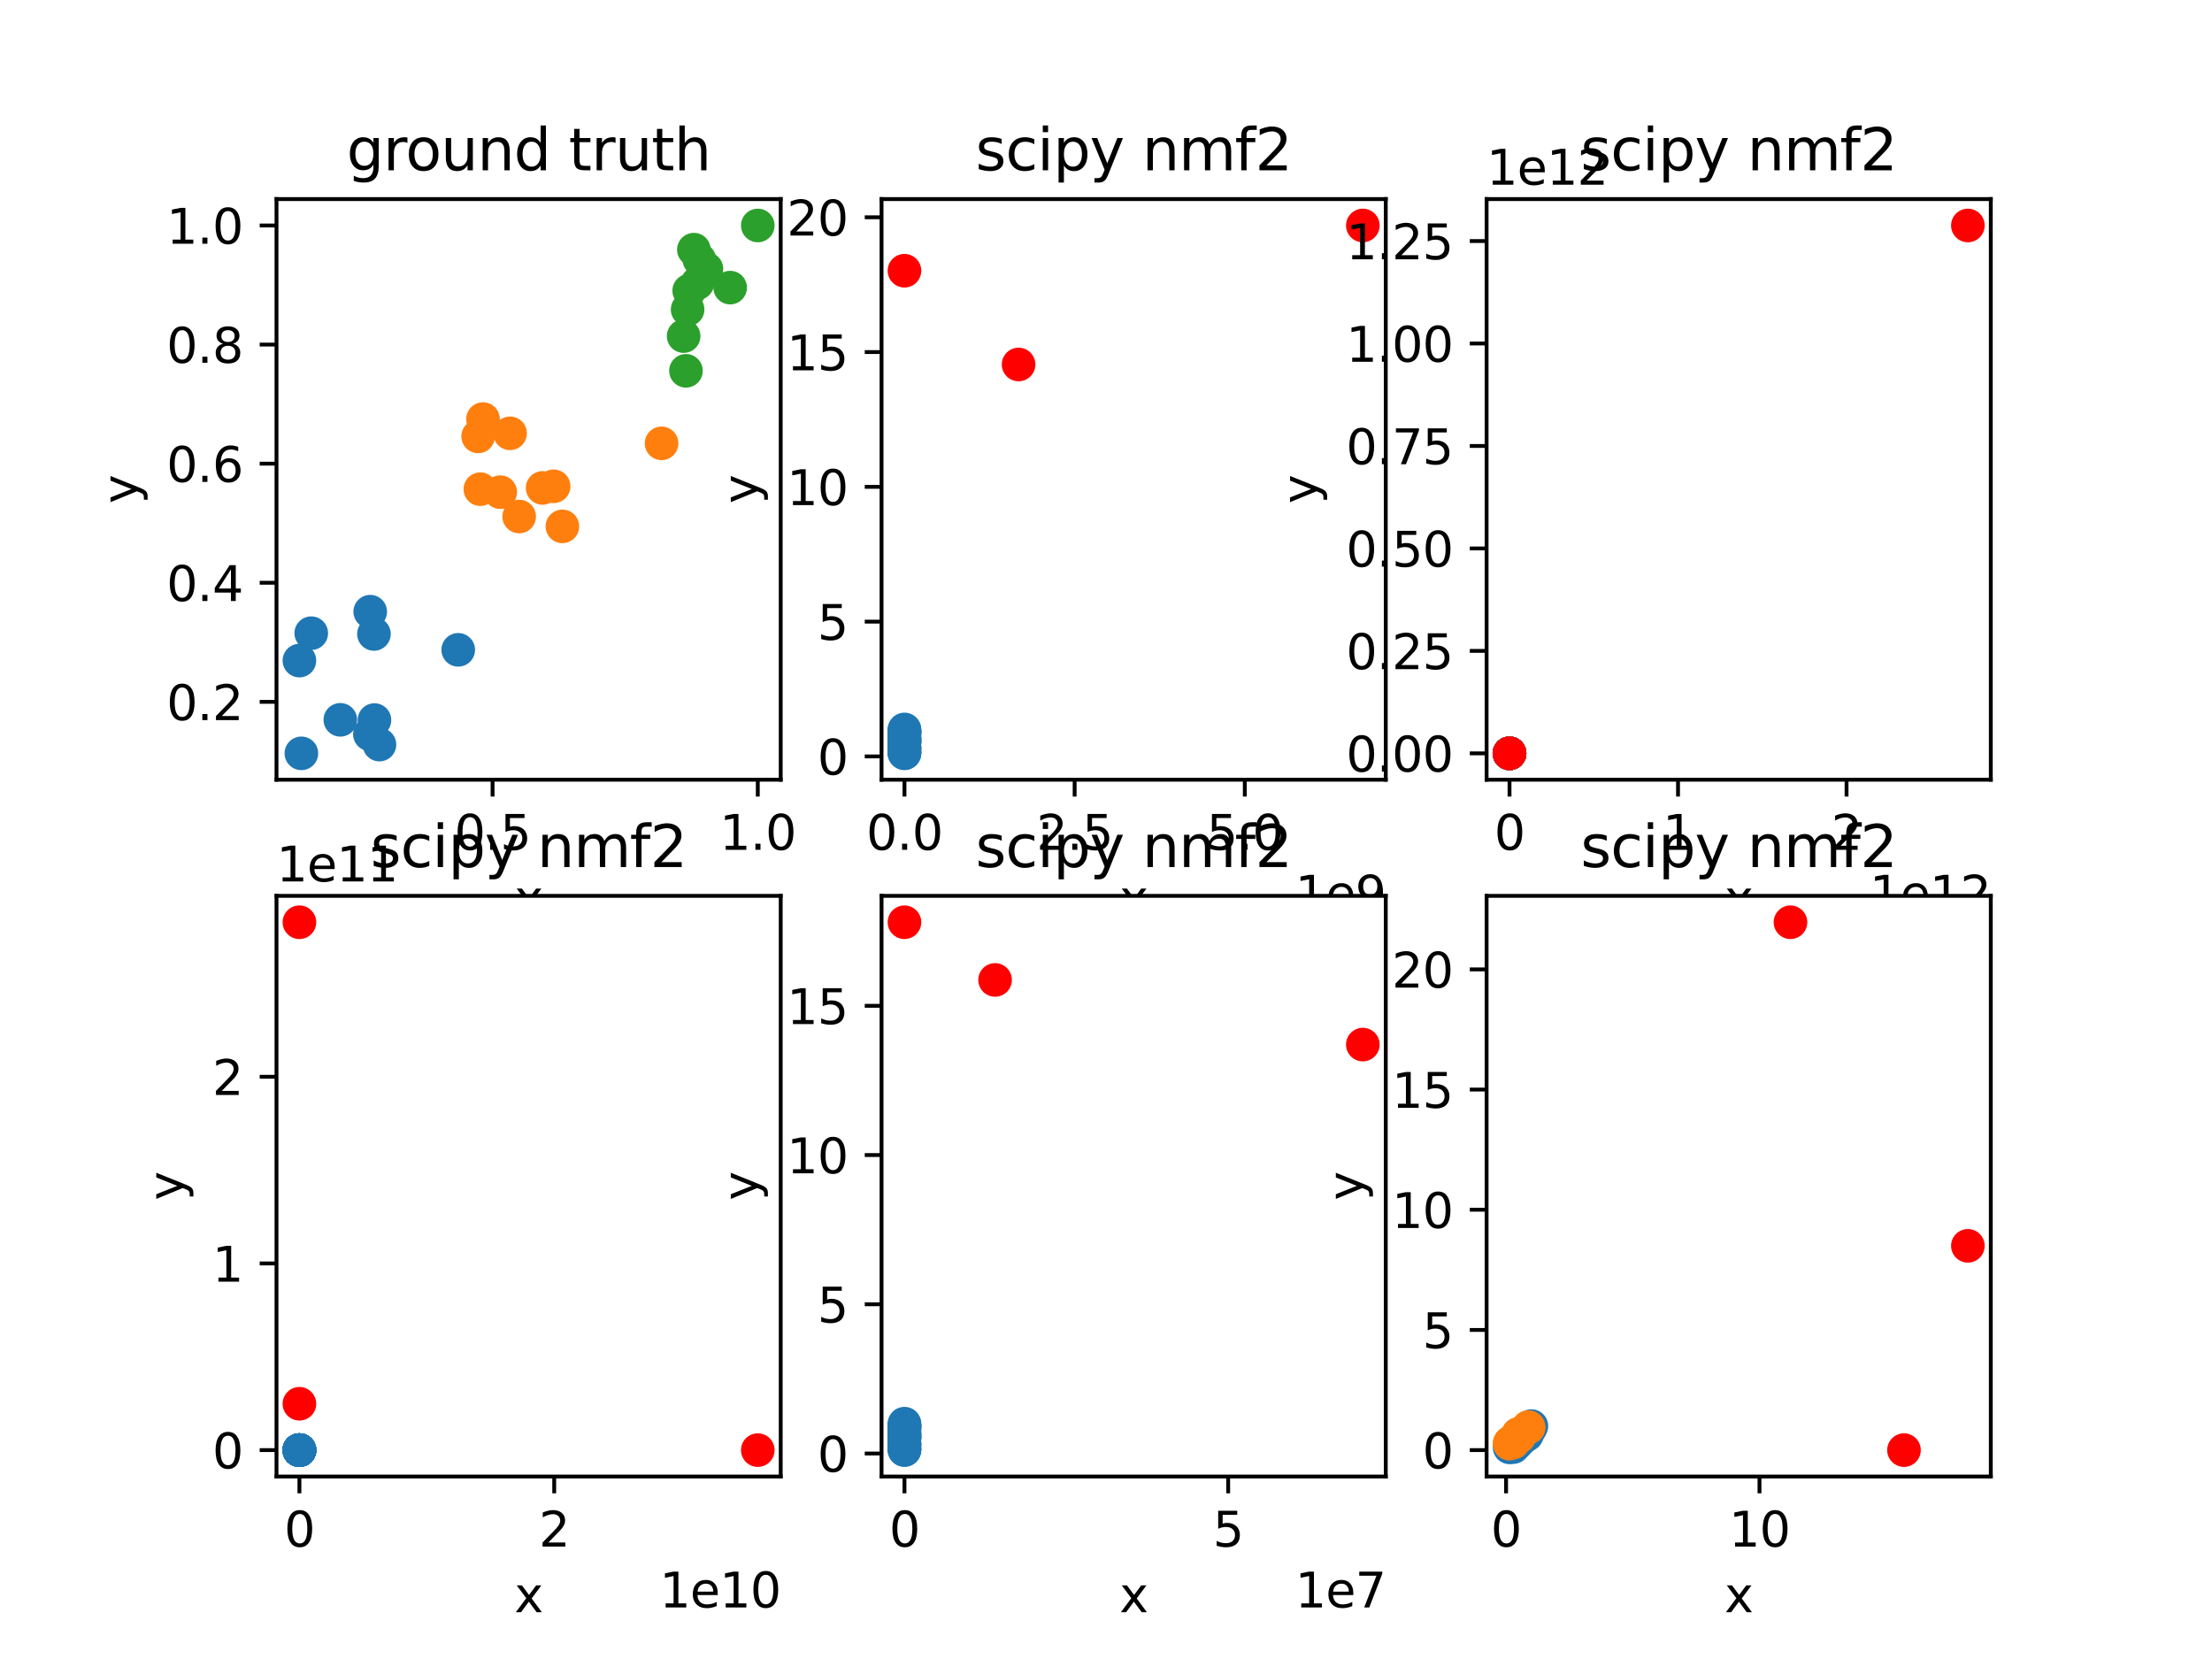 <?xml version="1.0" encoding="utf-8" standalone="no"?>
<!DOCTYPE svg PUBLIC "-//W3C//DTD SVG 1.1//EN"
  "http://www.w3.org/Graphics/SVG/1.1/DTD/svg11.dtd">
<svg xmlns:xlink="http://www.w3.org/1999/xlink" width="460.8pt" height="345.6pt" viewBox="0 0 460.8 345.6" xmlns="http://www.w3.org/2000/svg" version="1.1">
 <defs>
  <style type="text/css">*{stroke-linejoin: round; stroke-linecap: butt}</style>
 </defs>
 <g id="figure_1">
  <g id="patch_1">
   <path d="M 0 345.6 
L 460.8 345.6 
L 460.8 0 
L 0 0 
z
" style="fill: #ffffff"/>
  </g>
  <g id="axes_1">
   <g id="patch_2">
    <path d="M 57.6 162.432 
L 162.635 162.432 
L 162.635 41.472 
L 57.6 41.472 
z
" style="fill: #ffffff"/>
   </g>
   <g id="PathCollection_1">
    <defs>
     <path id="mf28744f615" d="M 0 3 
C 0.796 3 1.559 2.684 2.121 2.121 
C 2.684 1.559 3 0.796 3 0 
C 3 -0.796 2.684 -1.559 2.121 -2.121 
C 1.559 -2.684 0.796 -3 0 -3 
C -0.796 -3 -1.559 -2.684 -2.121 -2.121 
C -2.684 -1.559 -3 -0.796 -3 0 
C -3 0.796 -2.684 1.559 -2.121 2.121 
C -1.559 2.684 -0.796 3 0 3 
z
" style="stroke: #1f77b4"/>
    </defs>
    <g clip-path="url(#p3af2ae5fe9)">
     <use xlink:href="#mf28744f615" x="79.046" y="155.114" style="fill: #1f77b4; stroke: #1f77b4"/>
     <use xlink:href="#mf28744f615" x="64.839" y="131.906" style="fill: #1f77b4; stroke: #1f77b4"/>
     <use xlink:href="#mf28744f615" x="62.374" y="137.612" style="fill: #1f77b4; stroke: #1f77b4"/>
     <use xlink:href="#mf28744f615" x="95.458" y="135.373" style="fill: #1f77b4; stroke: #1f77b4"/>
     <use xlink:href="#mf28744f615" x="70.895" y="149.951" style="fill: #1f77b4; stroke: #1f77b4"/>
     <use xlink:href="#mf28744f615" x="77.898" y="132.065" style="fill: #1f77b4; stroke: #1f77b4"/>
     <use xlink:href="#mf28744f615" x="77.123" y="127.426" style="fill: #1f77b4; stroke: #1f77b4"/>
     <use xlink:href="#mf28744f615" x="77.054" y="152.957" style="fill: #1f77b4; stroke: #1f77b4"/>
     <use xlink:href="#mf28744f615" x="62.783" y="156.934" style="fill: #1f77b4; stroke: #1f77b4"/>
     <use xlink:href="#mf28744f615" x="78.006" y="150.003" style="fill: #1f77b4; stroke: #1f77b4"/>
    </g>
   </g>
   <g id="PathCollection_2">
    <defs>
     <path id="m3acbf754ec" d="M 0 3 
C 0.796 3 1.559 2.684 2.121 2.121 
C 2.684 1.559 3 0.796 3 0 
C 3 -0.796 2.684 -1.559 2.121 -2.121 
C 1.559 -2.684 0.796 -3 0 -3 
C -0.796 -3 -1.559 -2.684 -2.121 -2.121 
C -2.684 -1.559 -3 -0.796 -3 0 
C -3 0.796 -2.684 1.559 -2.121 2.121 
C -1.559 2.684 -0.796 3 0 3 
z
" style="stroke: #ff7f0e"/>
    </defs>
    <g clip-path="url(#p3af2ae5fe9)">
     <use xlink:href="#m3acbf754ec" x="104.208" y="102.527" style="fill: #ff7f0e; stroke: #ff7f0e"/>
     <use xlink:href="#m3acbf754ec" x="108.153" y="107.6" style="fill: #ff7f0e; stroke: #ff7f0e"/>
     <use xlink:href="#m3acbf754ec" x="99.605" y="90.908" style="fill: #ff7f0e; stroke: #ff7f0e"/>
     <use xlink:href="#m3acbf754ec" x="113.034" y="101.643" style="fill: #ff7f0e; stroke: #ff7f0e"/>
     <use xlink:href="#m3acbf754ec" x="106.256" y="90.268" style="fill: #ff7f0e; stroke: #ff7f0e"/>
     <use xlink:href="#m3acbf754ec" x="100.617" y="87.301" style="fill: #ff7f0e; stroke: #ff7f0e"/>
     <use xlink:href="#m3acbf754ec" x="100.066" y="101.905" style="fill: #ff7f0e; stroke: #ff7f0e"/>
     <use xlink:href="#m3acbf754ec" x="115.336" y="101.303" style="fill: #ff7f0e; stroke: #ff7f0e"/>
     <use xlink:href="#m3acbf754ec" x="117.157" y="109.653" style="fill: #ff7f0e; stroke: #ff7f0e"/>
     <use xlink:href="#m3acbf754ec" x="137.815" y="92.356" style="fill: #ff7f0e; stroke: #ff7f0e"/>
    </g>
   </g>
   <g id="PathCollection_3">
    <defs>
     <path id="m6aac281462" d="M 0 3 
C 0.796 3 1.559 2.684 2.121 2.121 
C 2.684 1.559 3 0.796 3 0 
C 3 -0.796 2.684 -1.559 2.121 -2.121 
C 1.559 -2.684 0.796 -3 0 -3 
C -0.796 -3 -1.559 -2.684 -2.121 -2.121 
C -2.684 -1.559 -3 -0.796 -3 0 
C -3 0.796 -2.684 1.559 -2.121 2.121 
C -1.559 2.684 -0.796 3 0 3 
z
" style="stroke: #2ca02c"/>
    </defs>
    <g clip-path="url(#p3af2ae5fe9)">
     <use xlink:href="#m6aac281462" x="147.163" y="56.007" style="fill: #2ca02c; stroke: #2ca02c"/>
     <use xlink:href="#m6aac281462" x="142.414" y="70.017" style="fill: #2ca02c; stroke: #2ca02c"/>
     <use xlink:href="#m6aac281462" x="143.241" y="64.473" style="fill: #2ca02c; stroke: #2ca02c"/>
     <use xlink:href="#m6aac281462" x="143.576" y="60.549" style="fill: #2ca02c; stroke: #2ca02c"/>
     <use xlink:href="#m6aac281462" x="144.548" y="52.007" style="fill: #2ca02c; stroke: #2ca02c"/>
     <use xlink:href="#m6aac281462" x="142.899" y="77.248" style="fill: #2ca02c; stroke: #2ca02c"/>
     <use xlink:href="#m6aac281462" x="145.273" y="58.997" style="fill: #2ca02c; stroke: #2ca02c"/>
     <use xlink:href="#m6aac281462" x="145.689" y="54.073" style="fill: #2ca02c; stroke: #2ca02c"/>
     <use xlink:href="#m6aac281462" x="157.861" y="46.97" style="fill: #2ca02c; stroke: #2ca02c"/>
     <use xlink:href="#m6aac281462" x="152.104" y="59.915" style="fill: #2ca02c; stroke: #2ca02c"/>
    </g>
   </g>
   <g id="matplotlib.axis_1">
    <g id="xtick_1">
     <g id="line2d_1">
      <defs>
       <path id="m62c9179f50" d="M 0 0 
L 0 3.5 
" style="stroke: #000000; stroke-width: 0.8"/>
      </defs>
      <g>
       <use xlink:href="#m62c9179f50" x="102.61" y="162.432" style="stroke: #000000; stroke-width: 0.8"/>
      </g>
     </g>
     <g id="text_1">
      <!-- 0.5 -->
      <g transform="translate(94.658 177.03)scale(0.1 -0.1)">
       <defs>
        <path id="DejaVuSans-30" d="M 2034 4250 
Q 1547 4250 1301 3770 
Q 1056 3291 1056 2328 
Q 1056 1369 1301 889 
Q 1547 409 2034 409 
Q 2525 409 2770 889 
Q 3016 1369 3016 2328 
Q 3016 3291 2770 3770 
Q 2525 4250 2034 4250 
z
M 2034 4750 
Q 2819 4750 3233 4129 
Q 3647 3509 3647 2328 
Q 3647 1150 3233 529 
Q 2819 -91 2034 -91 
Q 1250 -91 836 529 
Q 422 1150 422 2328 
Q 422 3509 836 4129 
Q 1250 4750 2034 4750 
z
" transform="scale(0.016)"/>
        <path id="DejaVuSans-2e" d="M 684 794 
L 1344 794 
L 1344 0 
L 684 0 
L 684 794 
z
" transform="scale(0.016)"/>
        <path id="DejaVuSans-35" d="M 691 4666 
L 3169 4666 
L 3169 4134 
L 1269 4134 
L 1269 2991 
Q 1406 3038 1543 3061 
Q 1681 3084 1819 3084 
Q 2600 3084 3056 2656 
Q 3513 2228 3513 1497 
Q 3513 744 3044 326 
Q 2575 -91 1722 -91 
Q 1428 -91 1123 -41 
Q 819 9 494 109 
L 494 744 
Q 775 591 1075 516 
Q 1375 441 1709 441 
Q 2250 441 2565 725 
Q 2881 1009 2881 1497 
Q 2881 1984 2565 2268 
Q 2250 2553 1709 2553 
Q 1456 2553 1204 2497 
Q 953 2441 691 2322 
L 691 4666 
z
" transform="scale(0.016)"/>
       </defs>
       <use xlink:href="#DejaVuSans-30"/>
       <use xlink:href="#DejaVuSans-2e" x="63.623"/>
       <use xlink:href="#DejaVuSans-35" x="95.41"/>
      </g>
     </g>
    </g>
    <g id="xtick_2">
     <g id="line2d_2">
      <g>
       <use xlink:href="#m62c9179f50" x="157.861" y="162.432" style="stroke: #000000; stroke-width: 0.8"/>
      </g>
     </g>
     <g id="text_2">
      <!-- 1.0 -->
      <g transform="translate(149.909 177.03)scale(0.1 -0.1)">
       <defs>
        <path id="DejaVuSans-31" d="M 794 531 
L 1825 531 
L 1825 4091 
L 703 3866 
L 703 4441 
L 1819 4666 
L 2450 4666 
L 2450 531 
L 3481 531 
L 3481 0 
L 794 0 
L 794 531 
z
" transform="scale(0.016)"/>
       </defs>
       <use xlink:href="#DejaVuSans-31"/>
       <use xlink:href="#DejaVuSans-2e" x="63.623"/>
       <use xlink:href="#DejaVuSans-30" x="95.41"/>
      </g>
     </g>
    </g>
    <g id="text_3">
     <!-- x -->
     <g transform="translate(107.158 190.709)scale(0.1 -0.1)">
      <defs>
       <path id="DejaVuSans-78" d="M 3513 3500 
L 2247 1797 
L 3578 0 
L 2900 0 
L 1881 1375 
L 863 0 
L 184 0 
L 1544 1831 
L 300 3500 
L 978 3500 
L 1906 2253 
L 2834 3500 
L 3513 3500 
z
" transform="scale(0.016)"/>
      </defs>
      <use xlink:href="#DejaVuSans-78"/>
     </g>
    </g>
   </g>
   <g id="matplotlib.axis_2">
    <g id="ytick_1">
     <g id="line2d_3">
      <defs>
       <path id="m643095a23a" d="M 0 0 
L -3.5 0 
" style="stroke: #000000; stroke-width: 0.8"/>
      </defs>
      <g>
       <use xlink:href="#m643095a23a" x="57.6" y="146.213" style="stroke: #000000; stroke-width: 0.8"/>
      </g>
     </g>
     <g id="text_4">
      <!-- 0.2 -->
      <g transform="translate(34.697 150.012)scale(0.1 -0.1)">
       <defs>
        <path id="DejaVuSans-32" d="M 1228 531 
L 3431 531 
L 3431 0 
L 469 0 
L 469 531 
Q 828 903 1448 1529 
Q 2069 2156 2228 2338 
Q 2531 2678 2651 2914 
Q 2772 3150 2772 3378 
Q 2772 3750 2511 3984 
Q 2250 4219 1831 4219 
Q 1534 4219 1204 4116 
Q 875 4013 500 3803 
L 500 4441 
Q 881 4594 1212 4672 
Q 1544 4750 1819 4750 
Q 2544 4750 2975 4387 
Q 3406 4025 3406 3419 
Q 3406 3131 3298 2873 
Q 3191 2616 2906 2266 
Q 2828 2175 2409 1742 
Q 1991 1309 1228 531 
z
" transform="scale(0.016)"/>
       </defs>
       <use xlink:href="#DejaVuSans-30"/>
       <use xlink:href="#DejaVuSans-2e" x="63.623"/>
       <use xlink:href="#DejaVuSans-32" x="95.41"/>
      </g>
     </g>
    </g>
    <g id="ytick_2">
     <g id="line2d_4">
      <g>
       <use xlink:href="#m643095a23a" x="57.6" y="121.402" style="stroke: #000000; stroke-width: 0.8"/>
      </g>
     </g>
     <g id="text_5">
      <!-- 0.4 -->
      <g transform="translate(34.697 125.202)scale(0.1 -0.1)">
       <defs>
        <path id="DejaVuSans-34" d="M 2419 4116 
L 825 1625 
L 2419 1625 
L 2419 4116 
z
M 2253 4666 
L 3047 4666 
L 3047 1625 
L 3713 1625 
L 3713 1100 
L 3047 1100 
L 3047 0 
L 2419 0 
L 2419 1100 
L 313 1100 
L 313 1709 
L 2253 4666 
z
" transform="scale(0.016)"/>
       </defs>
       <use xlink:href="#DejaVuSans-30"/>
       <use xlink:href="#DejaVuSans-2e" x="63.623"/>
       <use xlink:href="#DejaVuSans-34" x="95.41"/>
      </g>
     </g>
    </g>
    <g id="ytick_3">
     <g id="line2d_5">
      <g>
       <use xlink:href="#m643095a23a" x="57.6" y="96.592" style="stroke: #000000; stroke-width: 0.8"/>
      </g>
     </g>
     <g id="text_6">
      <!-- 0.6 -->
      <g transform="translate(34.697 100.391)scale(0.1 -0.1)">
       <defs>
        <path id="DejaVuSans-36" d="M 2113 2584 
Q 1688 2584 1439 2293 
Q 1191 2003 1191 1497 
Q 1191 994 1439 701 
Q 1688 409 2113 409 
Q 2538 409 2786 701 
Q 3034 994 3034 1497 
Q 3034 2003 2786 2293 
Q 2538 2584 2113 2584 
z
M 3366 4563 
L 3366 3988 
Q 3128 4100 2886 4159 
Q 2644 4219 2406 4219 
Q 1781 4219 1451 3797 
Q 1122 3375 1075 2522 
Q 1259 2794 1537 2939 
Q 1816 3084 2150 3084 
Q 2853 3084 3261 2657 
Q 3669 2231 3669 1497 
Q 3669 778 3244 343 
Q 2819 -91 2113 -91 
Q 1303 -91 875 529 
Q 447 1150 447 2328 
Q 447 3434 972 4092 
Q 1497 4750 2381 4750 
Q 2619 4750 2861 4703 
Q 3103 4656 3366 4563 
z
" transform="scale(0.016)"/>
       </defs>
       <use xlink:href="#DejaVuSans-30"/>
       <use xlink:href="#DejaVuSans-2e" x="63.623"/>
       <use xlink:href="#DejaVuSans-36" x="95.41"/>
      </g>
     </g>
    </g>
    <g id="ytick_4">
     <g id="line2d_6">
      <g>
       <use xlink:href="#m643095a23a" x="57.6" y="71.781" style="stroke: #000000; stroke-width: 0.8"/>
      </g>
     </g>
     <g id="text_7">
      <!-- 0.8 -->
      <g transform="translate(34.697 75.58)scale(0.1 -0.1)">
       <defs>
        <path id="DejaVuSans-38" d="M 2034 2216 
Q 1584 2216 1326 1975 
Q 1069 1734 1069 1313 
Q 1069 891 1326 650 
Q 1584 409 2034 409 
Q 2484 409 2743 651 
Q 3003 894 3003 1313 
Q 3003 1734 2745 1975 
Q 2488 2216 2034 2216 
z
M 1403 2484 
Q 997 2584 770 2862 
Q 544 3141 544 3541 
Q 544 4100 942 4425 
Q 1341 4750 2034 4750 
Q 2731 4750 3128 4425 
Q 3525 4100 3525 3541 
Q 3525 3141 3298 2862 
Q 3072 2584 2669 2484 
Q 3125 2378 3379 2068 
Q 3634 1759 3634 1313 
Q 3634 634 3220 271 
Q 2806 -91 2034 -91 
Q 1263 -91 848 271 
Q 434 634 434 1313 
Q 434 1759 690 2068 
Q 947 2378 1403 2484 
z
M 1172 3481 
Q 1172 3119 1398 2916 
Q 1625 2713 2034 2713 
Q 2441 2713 2670 2916 
Q 2900 3119 2900 3481 
Q 2900 3844 2670 4047 
Q 2441 4250 2034 4250 
Q 1625 4250 1398 4047 
Q 1172 3844 1172 3481 
z
" transform="scale(0.016)"/>
       </defs>
       <use xlink:href="#DejaVuSans-30"/>
       <use xlink:href="#DejaVuSans-2e" x="63.623"/>
       <use xlink:href="#DejaVuSans-38" x="95.41"/>
      </g>
     </g>
    </g>
    <g id="ytick_5">
     <g id="line2d_7">
      <g>
       <use xlink:href="#m643095a23a" x="57.6" y="46.97" style="stroke: #000000; stroke-width: 0.8"/>
      </g>
     </g>
     <g id="text_8">
      <!-- 1.0 -->
      <g transform="translate(34.697 50.769)scale(0.1 -0.1)">
       <use xlink:href="#DejaVuSans-31"/>
       <use xlink:href="#DejaVuSans-2e" x="63.623"/>
       <use xlink:href="#DejaVuSans-30" x="95.41"/>
      </g>
     </g>
    </g>
    <g id="text_9">
     <!-- y -->
     <g transform="translate(28.617 104.911)rotate(-90)scale(0.1 -0.1)">
      <defs>
       <path id="DejaVuSans-79" d="M 2059 -325 
Q 1816 -950 1584 -1140 
Q 1353 -1331 966 -1331 
L 506 -1331 
L 506 -850 
L 844 -850 
Q 1081 -850 1212 -737 
Q 1344 -625 1503 -206 
L 1606 56 
L 191 3500 
L 800 3500 
L 1894 763 
L 2988 3500 
L 3597 3500 
L 2059 -325 
z
" transform="scale(0.016)"/>
      </defs>
      <use xlink:href="#DejaVuSans-79"/>
     </g>
    </g>
   </g>
   <g id="patch_3">
    <path d="M 57.6 162.432 
L 57.6 41.472 
" style="fill: none; stroke: #000000; stroke-width: 0.8; stroke-linejoin: miter; stroke-linecap: square"/>
   </g>
   <g id="patch_4">
    <path d="M 162.635 162.432 
L 162.635 41.472 
" style="fill: none; stroke: #000000; stroke-width: 0.8; stroke-linejoin: miter; stroke-linecap: square"/>
   </g>
   <g id="patch_5">
    <path d="M 57.6 162.432 
L 162.635 162.432 
" style="fill: none; stroke: #000000; stroke-width: 0.8; stroke-linejoin: miter; stroke-linecap: square"/>
   </g>
   <g id="patch_6">
    <path d="M 57.6 41.472 
L 162.635 41.472 
" style="fill: none; stroke: #000000; stroke-width: 0.8; stroke-linejoin: miter; stroke-linecap: square"/>
   </g>
   <g id="text_10">
    <!-- ground truth -->
    <g transform="translate(72.209 35.472)scale(0.12 -0.12)">
     <defs>
      <path id="DejaVuSans-67" d="M 2906 1791 
Q 2906 2416 2648 2759 
Q 2391 3103 1925 3103 
Q 1463 3103 1205 2759 
Q 947 2416 947 1791 
Q 947 1169 1205 825 
Q 1463 481 1925 481 
Q 2391 481 2648 825 
Q 2906 1169 2906 1791 
z
M 3481 434 
Q 3481 -459 3084 -895 
Q 2688 -1331 1869 -1331 
Q 1566 -1331 1297 -1286 
Q 1028 -1241 775 -1147 
L 775 -588 
Q 1028 -725 1275 -790 
Q 1522 -856 1778 -856 
Q 2344 -856 2625 -561 
Q 2906 -266 2906 331 
L 2906 616 
Q 2728 306 2450 153 
Q 2172 0 1784 0 
Q 1141 0 747 490 
Q 353 981 353 1791 
Q 353 2603 747 3093 
Q 1141 3584 1784 3584 
Q 2172 3584 2450 3431 
Q 2728 3278 2906 2969 
L 2906 3500 
L 3481 3500 
L 3481 434 
z
" transform="scale(0.016)"/>
      <path id="DejaVuSans-72" d="M 2631 2963 
Q 2534 3019 2420 3045 
Q 2306 3072 2169 3072 
Q 1681 3072 1420 2755 
Q 1159 2438 1159 1844 
L 1159 0 
L 581 0 
L 581 3500 
L 1159 3500 
L 1159 2956 
Q 1341 3275 1631 3429 
Q 1922 3584 2338 3584 
Q 2397 3584 2469 3576 
Q 2541 3569 2628 3553 
L 2631 2963 
z
" transform="scale(0.016)"/>
      <path id="DejaVuSans-6f" d="M 1959 3097 
Q 1497 3097 1228 2736 
Q 959 2375 959 1747 
Q 959 1119 1226 758 
Q 1494 397 1959 397 
Q 2419 397 2687 759 
Q 2956 1122 2956 1747 
Q 2956 2369 2687 2733 
Q 2419 3097 1959 3097 
z
M 1959 3584 
Q 2709 3584 3137 3096 
Q 3566 2609 3566 1747 
Q 3566 888 3137 398 
Q 2709 -91 1959 -91 
Q 1206 -91 779 398 
Q 353 888 353 1747 
Q 353 2609 779 3096 
Q 1206 3584 1959 3584 
z
" transform="scale(0.016)"/>
      <path id="DejaVuSans-75" d="M 544 1381 
L 544 3500 
L 1119 3500 
L 1119 1403 
Q 1119 906 1312 657 
Q 1506 409 1894 409 
Q 2359 409 2629 706 
Q 2900 1003 2900 1516 
L 2900 3500 
L 3475 3500 
L 3475 0 
L 2900 0 
L 2900 538 
Q 2691 219 2414 64 
Q 2138 -91 1772 -91 
Q 1169 -91 856 284 
Q 544 659 544 1381 
z
M 1991 3584 
L 1991 3584 
z
" transform="scale(0.016)"/>
      <path id="DejaVuSans-6e" d="M 3513 2113 
L 3513 0 
L 2938 0 
L 2938 2094 
Q 2938 2591 2744 2837 
Q 2550 3084 2163 3084 
Q 1697 3084 1428 2787 
Q 1159 2491 1159 1978 
L 1159 0 
L 581 0 
L 581 3500 
L 1159 3500 
L 1159 2956 
Q 1366 3272 1645 3428 
Q 1925 3584 2291 3584 
Q 2894 3584 3203 3211 
Q 3513 2838 3513 2113 
z
" transform="scale(0.016)"/>
      <path id="DejaVuSans-64" d="M 2906 2969 
L 2906 4863 
L 3481 4863 
L 3481 0 
L 2906 0 
L 2906 525 
Q 2725 213 2448 61 
Q 2172 -91 1784 -91 
Q 1150 -91 751 415 
Q 353 922 353 1747 
Q 353 2572 751 3078 
Q 1150 3584 1784 3584 
Q 2172 3584 2448 3432 
Q 2725 3281 2906 2969 
z
M 947 1747 
Q 947 1113 1208 752 
Q 1469 391 1925 391 
Q 2381 391 2643 752 
Q 2906 1113 2906 1747 
Q 2906 2381 2643 2742 
Q 2381 3103 1925 3103 
Q 1469 3103 1208 2742 
Q 947 2381 947 1747 
z
" transform="scale(0.016)"/>
      <path id="DejaVuSans-20" transform="scale(0.016)"/>
      <path id="DejaVuSans-74" d="M 1172 4494 
L 1172 3500 
L 2356 3500 
L 2356 3053 
L 1172 3053 
L 1172 1153 
Q 1172 725 1289 603 
Q 1406 481 1766 481 
L 2356 481 
L 2356 0 
L 1766 0 
Q 1100 0 847 248 
Q 594 497 594 1153 
L 594 3053 
L 172 3053 
L 172 3500 
L 594 3500 
L 594 4494 
L 1172 4494 
z
" transform="scale(0.016)"/>
      <path id="DejaVuSans-68" d="M 3513 2113 
L 3513 0 
L 2938 0 
L 2938 2094 
Q 2938 2591 2744 2837 
Q 2550 3084 2163 3084 
Q 1697 3084 1428 2787 
Q 1159 2491 1159 1978 
L 1159 0 
L 581 0 
L 581 4863 
L 1159 4863 
L 1159 2956 
Q 1366 3272 1645 3428 
Q 1925 3584 2291 3584 
Q 2894 3584 3203 3211 
Q 3513 2838 3513 2113 
z
" transform="scale(0.016)"/>
     </defs>
     <use xlink:href="#DejaVuSans-67"/>
     <use xlink:href="#DejaVuSans-72" x="63.477"/>
     <use xlink:href="#DejaVuSans-6f" x="102.34"/>
     <use xlink:href="#DejaVuSans-75" x="163.521"/>
     <use xlink:href="#DejaVuSans-6e" x="226.9"/>
     <use xlink:href="#DejaVuSans-64" x="290.279"/>
     <use xlink:href="#DejaVuSans-20" x="353.756"/>
     <use xlink:href="#DejaVuSans-74" x="385.543"/>
     <use xlink:href="#DejaVuSans-72" x="424.752"/>
     <use xlink:href="#DejaVuSans-75" x="465.865"/>
     <use xlink:href="#DejaVuSans-74" x="529.244"/>
     <use xlink:href="#DejaVuSans-68" x="568.453"/>
    </g>
   </g>
  </g>
  <g id="axes_2">
   <g id="patch_7">
    <path d="M 183.642 162.432 
L 288.678 162.432 
L 288.678 41.472 
L 183.642 41.472 
z
" style="fill: #ffffff"/>
   </g>
   <g id="PathCollection_4">
    <g clip-path="url(#pbc1b2df655)">
     <use xlink:href="#mf28744f615" x="188.417" y="156.851" style="fill: #1f77b4; stroke: #1f77b4"/>
     <use xlink:href="#mf28744f615" x="188.417" y="155.801" style="fill: #1f77b4; stroke: #1f77b4"/>
     <use xlink:href="#mf28744f615" x="188.417" y="156.059" style="fill: #1f77b4; stroke: #1f77b4"/>
     <use xlink:href="#mf28744f615" x="188.417" y="155.958" style="fill: #1f77b4; stroke: #1f77b4"/>
     <use xlink:href="#mf28744f615" x="188.417" y="156.618" style="fill: #1f77b4; stroke: #1f77b4"/>
     <use xlink:href="#mf28744f615" x="188.417" y="155.808" style="fill: #1f77b4; stroke: #1f77b4"/>
     <use xlink:href="#mf28744f615" x="188.417" y="155.598" style="fill: #1f77b4; stroke: #1f77b4"/>
     <use xlink:href="#mf28744f615" x="188.417" y="156.754" style="fill: #1f77b4; stroke: #1f77b4"/>
     <use xlink:href="#mf28744f615" x="188.417" y="156.934" style="fill: #1f77b4; stroke: #1f77b4"/>
     <use xlink:href="#mf28744f615" x="188.417" y="156.62" style="fill: #1f77b4; stroke: #1f77b4"/>
     <use xlink:href="#mf28744f615" x="188.417" y="154.471" style="fill: #1f77b4; stroke: #1f77b4"/>
     <use xlink:href="#mf28744f615" x="188.417" y="154.701" style="fill: #1f77b4; stroke: #1f77b4"/>
     <use xlink:href="#mf28744f615" x="188.417" y="153.945" style="fill: #1f77b4; stroke: #1f77b4"/>
     <use xlink:href="#mf28744f615" x="188.417" y="154.431" style="fill: #1f77b4; stroke: #1f77b4"/>
     <use xlink:href="#mf28744f615" x="188.417" y="153.916" style="fill: #1f77b4; stroke: #1f77b4"/>
     <use xlink:href="#mf28744f615" x="188.417" y="153.782" style="fill: #1f77b4; stroke: #1f77b4"/>
     <use xlink:href="#mf28744f615" x="188.417" y="154.443" style="fill: #1f77b4; stroke: #1f77b4"/>
     <use xlink:href="#mf28744f615" x="188.417" y="154.416" style="fill: #1f77b4; stroke: #1f77b4"/>
     <use xlink:href="#mf28744f615" x="188.417" y="154.794" style="fill: #1f77b4; stroke: #1f77b4"/>
     <use xlink:href="#mf28744f615" x="188.417" y="154.011" style="fill: #1f77b4; stroke: #1f77b4"/>
     <use xlink:href="#mf28744f615" x="188.417" y="152.365" style="fill: #1f77b4; stroke: #1f77b4"/>
     <use xlink:href="#mf28744f615" x="188.417" y="153" style="fill: #1f77b4; stroke: #1f77b4"/>
     <use xlink:href="#mf28744f615" x="188.417" y="152.749" style="fill: #1f77b4; stroke: #1f77b4"/>
     <use xlink:href="#mf28744f615" x="188.417" y="152.571" style="fill: #1f77b4; stroke: #1f77b4"/>
     <use xlink:href="#mf28744f615" x="188.417" y="152.184" style="fill: #1f77b4; stroke: #1f77b4"/>
     <use xlink:href="#mf28744f615" x="188.417" y="153.327" style="fill: #1f77b4; stroke: #1f77b4"/>
     <use xlink:href="#mf28744f615" x="188.417" y="152.501" style="fill: #1f77b4; stroke: #1f77b4"/>
     <use xlink:href="#mf28744f615" x="188.417" y="152.278" style="fill: #1f77b4; stroke: #1f77b4"/>
     <use xlink:href="#mf28744f615" x="188.417" y="151.956" style="fill: #1f77b4; stroke: #1f77b4"/>
     <use xlink:href="#mf28744f615" x="188.417" y="152.542" style="fill: #1f77b4; stroke: #1f77b4"/>
    </g>
   </g>
   <g id="PathCollection_5">
    <defs>
     <path id="mfbe638cd07" d="M 0 3 
C 0.796 3 1.559 2.684 2.121 2.121 
C 2.684 1.559 3 0.796 3 0 
C 3 -0.796 2.684 -1.559 2.121 -2.121 
C 1.559 -2.684 0.796 -3 0 -3 
C -0.796 -3 -1.559 -2.684 -2.121 -2.121 
C -2.684 -1.559 -3 -0.796 -3 0 
C -3 0.796 -2.684 1.559 -2.121 2.121 
C -1.559 2.684 -0.796 3 0 3 
z
" style="stroke: #ff0000"/>
    </defs>
    <g clip-path="url(#pbc1b2df655)">
     <use xlink:href="#mfbe638cd07" x="188.417" y="56.397" style="fill: #ff0000; stroke: #ff0000"/>
     <use xlink:href="#mfbe638cd07" x="212.189" y="75.928" style="fill: #ff0000; stroke: #ff0000"/>
     <use xlink:href="#mfbe638cd07" x="283.903" y="46.97" style="fill: #ff0000; stroke: #ff0000"/>
    </g>
   </g>
   <g id="matplotlib.axis_3">
    <g id="xtick_3">
     <g id="line2d_8">
      <g>
       <use xlink:href="#m62c9179f50" x="188.417" y="162.432" style="stroke: #000000; stroke-width: 0.8"/>
      </g>
     </g>
     <g id="text_11">
      <!-- 0.0 -->
      <g transform="translate(180.465 177.03)scale(0.1 -0.1)">
       <use xlink:href="#DejaVuSans-30"/>
       <use xlink:href="#DejaVuSans-2e" x="63.623"/>
       <use xlink:href="#DejaVuSans-30" x="95.41"/>
      </g>
     </g>
    </g>
    <g id="xtick_4">
     <g id="line2d_9">
      <g>
       <use xlink:href="#m62c9179f50" x="223.866" y="162.432" style="stroke: #000000; stroke-width: 0.8"/>
      </g>
     </g>
     <g id="text_12">
      <!-- 2.5 -->
      <g transform="translate(215.915 177.03)scale(0.1 -0.1)">
       <use xlink:href="#DejaVuSans-32"/>
       <use xlink:href="#DejaVuSans-2e" x="63.623"/>
       <use xlink:href="#DejaVuSans-35" x="95.41"/>
      </g>
     </g>
    </g>
    <g id="xtick_5">
     <g id="line2d_10">
      <g>
       <use xlink:href="#m62c9179f50" x="259.316" y="162.432" style="stroke: #000000; stroke-width: 0.8"/>
      </g>
     </g>
     <g id="text_13">
      <!-- 5.0 -->
      <g transform="translate(251.365 177.03)scale(0.1 -0.1)">
       <use xlink:href="#DejaVuSans-35"/>
       <use xlink:href="#DejaVuSans-2e" x="63.623"/>
       <use xlink:href="#DejaVuSans-30" x="95.41"/>
      </g>
     </g>
    </g>
    <g id="text_14">
     <!-- x -->
     <g transform="translate(233.201 190.709)scale(0.1 -0.1)">
      <use xlink:href="#DejaVuSans-78"/>
     </g>
    </g>
    <g id="text_15">
     <!-- 1e9 -->
     <g transform="translate(269.8 189.709)scale(0.1 -0.1)">
      <defs>
       <path id="DejaVuSans-65" d="M 3597 1894 
L 3597 1613 
L 953 1613 
Q 991 1019 1311 708 
Q 1631 397 2203 397 
Q 2534 397 2845 478 
Q 3156 559 3463 722 
L 3463 178 
Q 3153 47 2828 -22 
Q 2503 -91 2169 -91 
Q 1331 -91 842 396 
Q 353 884 353 1716 
Q 353 2575 817 3079 
Q 1281 3584 2069 3584 
Q 2775 3584 3186 3129 
Q 3597 2675 3597 1894 
z
M 3022 2063 
Q 3016 2534 2758 2815 
Q 2500 3097 2075 3097 
Q 1594 3097 1305 2825 
Q 1016 2553 972 2059 
L 3022 2063 
z
" transform="scale(0.016)"/>
       <path id="DejaVuSans-39" d="M 703 97 
L 703 672 
Q 941 559 1184 500 
Q 1428 441 1663 441 
Q 2288 441 2617 861 
Q 2947 1281 2994 2138 
Q 2813 1869 2534 1725 
Q 2256 1581 1919 1581 
Q 1219 1581 811 2004 
Q 403 2428 403 3163 
Q 403 3881 828 4315 
Q 1253 4750 1959 4750 
Q 2769 4750 3195 4129 
Q 3622 3509 3622 2328 
Q 3622 1225 3098 567 
Q 2575 -91 1691 -91 
Q 1453 -91 1209 -44 
Q 966 3 703 97 
z
M 1959 2075 
Q 2384 2075 2632 2365 
Q 2881 2656 2881 3163 
Q 2881 3666 2632 3958 
Q 2384 4250 1959 4250 
Q 1534 4250 1286 3958 
Q 1038 3666 1038 3163 
Q 1038 2656 1286 2365 
Q 1534 2075 1959 2075 
z
" transform="scale(0.016)"/>
      </defs>
      <use xlink:href="#DejaVuSans-31"/>
      <use xlink:href="#DejaVuSans-65" x="63.623"/>
      <use xlink:href="#DejaVuSans-39" x="125.146"/>
     </g>
    </g>
   </g>
   <g id="matplotlib.axis_4">
    <g id="ytick_6">
     <g id="line2d_11">
      <g>
       <use xlink:href="#m643095a23a" x="183.642" y="157.572" style="stroke: #000000; stroke-width: 0.8"/>
      </g>
     </g>
     <g id="text_16">
      <!-- 0 -->
      <g transform="translate(170.28 161.371)scale(0.1 -0.1)">
       <use xlink:href="#DejaVuSans-30"/>
      </g>
     </g>
    </g>
    <g id="ytick_7">
     <g id="line2d_12">
      <g>
       <use xlink:href="#m643095a23a" x="183.642" y="129.495" style="stroke: #000000; stroke-width: 0.8"/>
      </g>
     </g>
     <g id="text_17">
      <!-- 5 -->
      <g transform="translate(170.28 133.294)scale(0.1 -0.1)">
       <use xlink:href="#DejaVuSans-35"/>
      </g>
     </g>
    </g>
    <g id="ytick_8">
     <g id="line2d_13">
      <g>
       <use xlink:href="#m643095a23a" x="183.642" y="101.419" style="stroke: #000000; stroke-width: 0.8"/>
      </g>
     </g>
     <g id="text_18">
      <!-- 10 -->
      <g transform="translate(163.917 105.218)scale(0.1 -0.1)">
       <use xlink:href="#DejaVuSans-31"/>
       <use xlink:href="#DejaVuSans-30" x="63.623"/>
      </g>
     </g>
    </g>
    <g id="ytick_9">
     <g id="line2d_14">
      <g>
       <use xlink:href="#m643095a23a" x="183.642" y="73.342" style="stroke: #000000; stroke-width: 0.8"/>
      </g>
     </g>
     <g id="text_19">
      <!-- 15 -->
      <g transform="translate(163.917 77.142)scale(0.1 -0.1)">
       <use xlink:href="#DejaVuSans-31"/>
       <use xlink:href="#DejaVuSans-35" x="63.623"/>
      </g>
     </g>
    </g>
    <g id="ytick_10">
     <g id="line2d_15">
      <g>
       <use xlink:href="#m643095a23a" x="183.642" y="45.266" style="stroke: #000000; stroke-width: 0.8"/>
      </g>
     </g>
     <g id="text_20">
      <!-- 20 -->
      <g transform="translate(163.917 49.065)scale(0.1 -0.1)">
       <use xlink:href="#DejaVuSans-32"/>
       <use xlink:href="#DejaVuSans-30" x="63.623"/>
      </g>
     </g>
    </g>
    <g id="text_21">
     <!-- y -->
     <g transform="translate(157.838 104.911)rotate(-90)scale(0.1 -0.1)">
      <use xlink:href="#DejaVuSans-79"/>
     </g>
    </g>
   </g>
   <g id="patch_8">
    <path d="M 183.642 162.432 
L 183.642 41.472 
" style="fill: none; stroke: #000000; stroke-width: 0.8; stroke-linejoin: miter; stroke-linecap: square"/>
   </g>
   <g id="patch_9">
    <path d="M 288.678 162.432 
L 288.678 41.472 
" style="fill: none; stroke: #000000; stroke-width: 0.8; stroke-linejoin: miter; stroke-linecap: square"/>
   </g>
   <g id="patch_10">
    <path d="M 183.642 162.432 
L 288.678 162.432 
" style="fill: none; stroke: #000000; stroke-width: 0.8; stroke-linejoin: miter; stroke-linecap: square"/>
   </g>
   <g id="patch_11">
    <path d="M 183.642 41.472 
L 288.678 41.472 
" style="fill: none; stroke: #000000; stroke-width: 0.8; stroke-linejoin: miter; stroke-linecap: square"/>
   </g>
   <g id="text_22">
    <!-- scipy nmf2 -->
    <g transform="translate(203.225 35.472)scale(0.12 -0.12)">
     <defs>
      <path id="DejaVuSans-73" d="M 2834 3397 
L 2834 2853 
Q 2591 2978 2328 3040 
Q 2066 3103 1784 3103 
Q 1356 3103 1142 2972 
Q 928 2841 928 2578 
Q 928 2378 1081 2264 
Q 1234 2150 1697 2047 
L 1894 2003 
Q 2506 1872 2764 1633 
Q 3022 1394 3022 966 
Q 3022 478 2636 193 
Q 2250 -91 1575 -91 
Q 1294 -91 989 -36 
Q 684 19 347 128 
L 347 722 
Q 666 556 975 473 
Q 1284 391 1588 391 
Q 1994 391 2212 530 
Q 2431 669 2431 922 
Q 2431 1156 2273 1281 
Q 2116 1406 1581 1522 
L 1381 1569 
Q 847 1681 609 1914 
Q 372 2147 372 2553 
Q 372 3047 722 3315 
Q 1072 3584 1716 3584 
Q 2034 3584 2315 3537 
Q 2597 3491 2834 3397 
z
" transform="scale(0.016)"/>
      <path id="DejaVuSans-63" d="M 3122 3366 
L 3122 2828 
Q 2878 2963 2633 3030 
Q 2388 3097 2138 3097 
Q 1578 3097 1268 2742 
Q 959 2388 959 1747 
Q 959 1106 1268 751 
Q 1578 397 2138 397 
Q 2388 397 2633 464 
Q 2878 531 3122 666 
L 3122 134 
Q 2881 22 2623 -34 
Q 2366 -91 2075 -91 
Q 1284 -91 818 406 
Q 353 903 353 1747 
Q 353 2603 823 3093 
Q 1294 3584 2113 3584 
Q 2378 3584 2631 3529 
Q 2884 3475 3122 3366 
z
" transform="scale(0.016)"/>
      <path id="DejaVuSans-69" d="M 603 3500 
L 1178 3500 
L 1178 0 
L 603 0 
L 603 3500 
z
M 603 4863 
L 1178 4863 
L 1178 4134 
L 603 4134 
L 603 4863 
z
" transform="scale(0.016)"/>
      <path id="DejaVuSans-70" d="M 1159 525 
L 1159 -1331 
L 581 -1331 
L 581 3500 
L 1159 3500 
L 1159 2969 
Q 1341 3281 1617 3432 
Q 1894 3584 2278 3584 
Q 2916 3584 3314 3078 
Q 3713 2572 3713 1747 
Q 3713 922 3314 415 
Q 2916 -91 2278 -91 
Q 1894 -91 1617 61 
Q 1341 213 1159 525 
z
M 3116 1747 
Q 3116 2381 2855 2742 
Q 2594 3103 2138 3103 
Q 1681 3103 1420 2742 
Q 1159 2381 1159 1747 
Q 1159 1113 1420 752 
Q 1681 391 2138 391 
Q 2594 391 2855 752 
Q 3116 1113 3116 1747 
z
" transform="scale(0.016)"/>
      <path id="DejaVuSans-6d" d="M 3328 2828 
Q 3544 3216 3844 3400 
Q 4144 3584 4550 3584 
Q 5097 3584 5394 3201 
Q 5691 2819 5691 2113 
L 5691 0 
L 5113 0 
L 5113 2094 
Q 5113 2597 4934 2840 
Q 4756 3084 4391 3084 
Q 3944 3084 3684 2787 
Q 3425 2491 3425 1978 
L 3425 0 
L 2847 0 
L 2847 2094 
Q 2847 2600 2669 2842 
Q 2491 3084 2119 3084 
Q 1678 3084 1418 2786 
Q 1159 2488 1159 1978 
L 1159 0 
L 581 0 
L 581 3500 
L 1159 3500 
L 1159 2956 
Q 1356 3278 1631 3431 
Q 1906 3584 2284 3584 
Q 2666 3584 2933 3390 
Q 3200 3197 3328 2828 
z
" transform="scale(0.016)"/>
      <path id="DejaVuSans-66" d="M 2375 4863 
L 2375 4384 
L 1825 4384 
Q 1516 4384 1395 4259 
Q 1275 4134 1275 3809 
L 1275 3500 
L 2222 3500 
L 2222 3053 
L 1275 3053 
L 1275 0 
L 697 0 
L 697 3053 
L 147 3053 
L 147 3500 
L 697 3500 
L 697 3744 
Q 697 4328 969 4595 
Q 1241 4863 1831 4863 
L 2375 4863 
z
" transform="scale(0.016)"/>
     </defs>
     <use xlink:href="#DejaVuSans-73"/>
     <use xlink:href="#DejaVuSans-63" x="52.1"/>
     <use xlink:href="#DejaVuSans-69" x="107.08"/>
     <use xlink:href="#DejaVuSans-70" x="134.863"/>
     <use xlink:href="#DejaVuSans-79" x="198.34"/>
     <use xlink:href="#DejaVuSans-20" x="257.52"/>
     <use xlink:href="#DejaVuSans-6e" x="289.307"/>
     <use xlink:href="#DejaVuSans-6d" x="352.686"/>
     <use xlink:href="#DejaVuSans-66" x="450.098"/>
     <use xlink:href="#DejaVuSans-32" x="485.303"/>
    </g>
   </g>
  </g>
  <g id="axes_3">
   <g id="patch_12">
    <path d="M 309.685 162.432 
L 414.72 162.432 
L 414.72 41.472 
L 309.685 41.472 
z
" style="fill: #ffffff"/>
   </g>
   <g id="PathCollection_6">
    <g clip-path="url(#p188b0f545c)">
     <use xlink:href="#mf28744f615" x="314.459" y="156.934" style="fill: #1f77b4; stroke: #1f77b4"/>
     <use xlink:href="#mf28744f615" x="314.459" y="156.934" style="fill: #1f77b4; stroke: #1f77b4"/>
     <use xlink:href="#mf28744f615" x="314.459" y="156.934" style="fill: #1f77b4; stroke: #1f77b4"/>
     <use xlink:href="#mf28744f615" x="314.459" y="156.934" style="fill: #1f77b4; stroke: #1f77b4"/>
     <use xlink:href="#mf28744f615" x="314.459" y="156.934" style="fill: #1f77b4; stroke: #1f77b4"/>
     <use xlink:href="#mf28744f615" x="314.459" y="156.934" style="fill: #1f77b4; stroke: #1f77b4"/>
     <use xlink:href="#mf28744f615" x="314.459" y="156.934" style="fill: #1f77b4; stroke: #1f77b4"/>
     <use xlink:href="#mf28744f615" x="314.459" y="156.934" style="fill: #1f77b4; stroke: #1f77b4"/>
     <use xlink:href="#mf28744f615" x="314.459" y="156.934" style="fill: #1f77b4; stroke: #1f77b4"/>
     <use xlink:href="#mf28744f615" x="314.459" y="156.934" style="fill: #1f77b4; stroke: #1f77b4"/>
     <use xlink:href="#mf28744f615" x="314.459" y="156.934" style="fill: #1f77b4; stroke: #1f77b4"/>
     <use xlink:href="#mf28744f615" x="314.459" y="156.934" style="fill: #1f77b4; stroke: #1f77b4"/>
     <use xlink:href="#mf28744f615" x="314.459" y="156.934" style="fill: #1f77b4; stroke: #1f77b4"/>
     <use xlink:href="#mf28744f615" x="314.459" y="156.934" style="fill: #1f77b4; stroke: #1f77b4"/>
     <use xlink:href="#mf28744f615" x="314.459" y="156.934" style="fill: #1f77b4; stroke: #1f77b4"/>
     <use xlink:href="#mf28744f615" x="314.459" y="156.934" style="fill: #1f77b4; stroke: #1f77b4"/>
     <use xlink:href="#mf28744f615" x="314.459" y="156.934" style="fill: #1f77b4; stroke: #1f77b4"/>
     <use xlink:href="#mf28744f615" x="314.459" y="156.934" style="fill: #1f77b4; stroke: #1f77b4"/>
     <use xlink:href="#mf28744f615" x="314.459" y="156.934" style="fill: #1f77b4; stroke: #1f77b4"/>
     <use xlink:href="#mf28744f615" x="314.459" y="156.934" style="fill: #1f77b4; stroke: #1f77b4"/>
     <use xlink:href="#mf28744f615" x="314.459" y="156.934" style="fill: #1f77b4; stroke: #1f77b4"/>
     <use xlink:href="#mf28744f615" x="314.459" y="156.934" style="fill: #1f77b4; stroke: #1f77b4"/>
     <use xlink:href="#mf28744f615" x="314.459" y="156.934" style="fill: #1f77b4; stroke: #1f77b4"/>
     <use xlink:href="#mf28744f615" x="314.459" y="156.934" style="fill: #1f77b4; stroke: #1f77b4"/>
     <use xlink:href="#mf28744f615" x="314.459" y="156.934" style="fill: #1f77b4; stroke: #1f77b4"/>
     <use xlink:href="#mf28744f615" x="314.459" y="156.934" style="fill: #1f77b4; stroke: #1f77b4"/>
     <use xlink:href="#mf28744f615" x="314.459" y="156.934" style="fill: #1f77b4; stroke: #1f77b4"/>
     <use xlink:href="#mf28744f615" x="314.459" y="156.934" style="fill: #1f77b4; stroke: #1f77b4"/>
     <use xlink:href="#mf28744f615" x="314.459" y="156.934" style="fill: #1f77b4; stroke: #1f77b4"/>
    </g>
   </g>
   <g id="PathCollection_7">
    <g clip-path="url(#p188b0f545c)">
     <use xlink:href="#m3acbf754ec" x="314.459" y="156.934" style="fill: #ff7f0e; stroke: #ff7f0e"/>
    </g>
   </g>
   <g id="PathCollection_8">
    <g clip-path="url(#p188b0f545c)">
     <use xlink:href="#mfbe638cd07" x="314.459" y="156.934" style="fill: #ff0000; stroke: #ff0000"/>
     <use xlink:href="#mfbe638cd07" x="314.459" y="156.934" style="fill: #ff0000; stroke: #ff0000"/>
     <use xlink:href="#mfbe638cd07" x="409.946" y="46.97" style="fill: #ff0000; stroke: #ff0000"/>
    </g>
   </g>
   <g id="matplotlib.axis_5">
    <g id="xtick_6">
     <g id="line2d_16">
      <g>
       <use xlink:href="#m62c9179f50" x="314.459" y="162.432" style="stroke: #000000; stroke-width: 0.8"/>
      </g>
     </g>
     <g id="text_23">
      <!-- 0 -->
      <g transform="translate(311.278 177.03)scale(0.1 -0.1)">
       <use xlink:href="#DejaVuSans-30"/>
      </g>
     </g>
    </g>
    <g id="xtick_7">
     <g id="line2d_17">
      <g>
       <use xlink:href="#m62c9179f50" x="349.564" y="162.432" style="stroke: #000000; stroke-width: 0.8"/>
      </g>
     </g>
     <g id="text_24">
      <!-- 1 -->
      <g transform="translate(346.383 177.03)scale(0.1 -0.1)">
       <use xlink:href="#DejaVuSans-31"/>
      </g>
     </g>
    </g>
    <g id="xtick_8">
     <g id="line2d_18">
      <g>
       <use xlink:href="#m62c9179f50" x="384.67" y="162.432" style="stroke: #000000; stroke-width: 0.8"/>
      </g>
     </g>
     <g id="text_25">
      <!-- 2 -->
      <g transform="translate(381.489 177.03)scale(0.1 -0.1)">
       <use xlink:href="#DejaVuSans-32"/>
      </g>
     </g>
    </g>
    <g id="text_26">
     <!-- x -->
     <g transform="translate(359.243 190.709)scale(0.1 -0.1)">
      <use xlink:href="#DejaVuSans-78"/>
     </g>
    </g>
    <g id="text_27">
     <!-- 1e12 -->
     <g transform="translate(389.479 189.709)scale(0.1 -0.1)">
      <use xlink:href="#DejaVuSans-31"/>
      <use xlink:href="#DejaVuSans-65" x="63.623"/>
      <use xlink:href="#DejaVuSans-31" x="125.146"/>
      <use xlink:href="#DejaVuSans-32" x="188.77"/>
     </g>
    </g>
   </g>
   <g id="matplotlib.axis_6">
    <g id="ytick_11">
     <g id="line2d_19">
      <g>
       <use xlink:href="#m643095a23a" x="309.685" y="156.934" style="stroke: #000000; stroke-width: 0.8"/>
      </g>
     </g>
     <g id="text_28">
      <!-- 0.00 -->
      <g transform="translate(280.419 160.733)scale(0.1 -0.1)">
       <use xlink:href="#DejaVuSans-30"/>
       <use xlink:href="#DejaVuSans-2e" x="63.623"/>
       <use xlink:href="#DejaVuSans-30" x="95.41"/>
       <use xlink:href="#DejaVuSans-30" x="159.033"/>
      </g>
     </g>
    </g>
    <g id="ytick_12">
     <g id="line2d_20">
      <g>
       <use xlink:href="#m643095a23a" x="309.685" y="135.59" style="stroke: #000000; stroke-width: 0.8"/>
      </g>
     </g>
     <g id="text_29">
      <!-- 0.25 -->
      <g transform="translate(280.419 139.389)scale(0.1 -0.1)">
       <use xlink:href="#DejaVuSans-30"/>
       <use xlink:href="#DejaVuSans-2e" x="63.623"/>
       <use xlink:href="#DejaVuSans-32" x="95.41"/>
       <use xlink:href="#DejaVuSans-35" x="159.033"/>
      </g>
     </g>
    </g>
    <g id="ytick_13">
     <g id="line2d_21">
      <g>
       <use xlink:href="#m643095a23a" x="309.685" y="114.246" style="stroke: #000000; stroke-width: 0.8"/>
      </g>
     </g>
     <g id="text_30">
      <!-- 0.50 -->
      <g transform="translate(280.419 118.045)scale(0.1 -0.1)">
       <use xlink:href="#DejaVuSans-30"/>
       <use xlink:href="#DejaVuSans-2e" x="63.623"/>
       <use xlink:href="#DejaVuSans-35" x="95.41"/>
       <use xlink:href="#DejaVuSans-30" x="159.033"/>
      </g>
     </g>
    </g>
    <g id="ytick_14">
     <g id="line2d_22">
      <g>
       <use xlink:href="#m643095a23a" x="309.685" y="92.902" style="stroke: #000000; stroke-width: 0.8"/>
      </g>
     </g>
     <g id="text_31">
      <!-- 0.75 -->
      <g transform="translate(280.419 96.701)scale(0.1 -0.1)">
       <defs>
        <path id="DejaVuSans-37" d="M 525 4666 
L 3525 4666 
L 3525 4397 
L 1831 0 
L 1172 0 
L 2766 4134 
L 525 4134 
L 525 4666 
z
" transform="scale(0.016)"/>
       </defs>
       <use xlink:href="#DejaVuSans-30"/>
       <use xlink:href="#DejaVuSans-2e" x="63.623"/>
       <use xlink:href="#DejaVuSans-37" x="95.41"/>
       <use xlink:href="#DejaVuSans-35" x="159.033"/>
      </g>
     </g>
    </g>
    <g id="ytick_15">
     <g id="line2d_23">
      <g>
       <use xlink:href="#m643095a23a" x="309.685" y="71.558" style="stroke: #000000; stroke-width: 0.8"/>
      </g>
     </g>
     <g id="text_32">
      <!-- 1.00 -->
      <g transform="translate(280.419 75.357)scale(0.1 -0.1)">
       <use xlink:href="#DejaVuSans-31"/>
       <use xlink:href="#DejaVuSans-2e" x="63.623"/>
       <use xlink:href="#DejaVuSans-30" x="95.41"/>
       <use xlink:href="#DejaVuSans-30" x="159.033"/>
      </g>
     </g>
    </g>
    <g id="ytick_16">
     <g id="line2d_24">
      <g>
       <use xlink:href="#m643095a23a" x="309.685" y="50.214" style="stroke: #000000; stroke-width: 0.8"/>
      </g>
     </g>
     <g id="text_33">
      <!-- 1.25 -->
      <g transform="translate(280.419 54.013)scale(0.1 -0.1)">
       <use xlink:href="#DejaVuSans-31"/>
       <use xlink:href="#DejaVuSans-2e" x="63.623"/>
       <use xlink:href="#DejaVuSans-32" x="95.41"/>
       <use xlink:href="#DejaVuSans-35" x="159.033"/>
      </g>
     </g>
    </g>
    <g id="text_34">
     <!-- y -->
     <g transform="translate(274.339 104.911)rotate(-90)scale(0.1 -0.1)">
      <use xlink:href="#DejaVuSans-79"/>
     </g>
    </g>
    <g id="text_35">
     <!-- 1e12 -->
     <g transform="translate(309.685 38.472)scale(0.1 -0.1)">
      <use xlink:href="#DejaVuSans-31"/>
      <use xlink:href="#DejaVuSans-65" x="63.623"/>
      <use xlink:href="#DejaVuSans-31" x="125.146"/>
      <use xlink:href="#DejaVuSans-32" x="188.77"/>
     </g>
    </g>
   </g>
   <g id="patch_13">
    <path d="M 309.685 162.432 
L 309.685 41.472 
" style="fill: none; stroke: #000000; stroke-width: 0.8; stroke-linejoin: miter; stroke-linecap: square"/>
   </g>
   <g id="patch_14">
    <path d="M 414.72 162.432 
L 414.72 41.472 
" style="fill: none; stroke: #000000; stroke-width: 0.8; stroke-linejoin: miter; stroke-linecap: square"/>
   </g>
   <g id="patch_15">
    <path d="M 309.685 162.432 
L 414.72 162.432 
" style="fill: none; stroke: #000000; stroke-width: 0.8; stroke-linejoin: miter; stroke-linecap: square"/>
   </g>
   <g id="patch_16">
    <path d="M 309.685 41.472 
L 414.72 41.472 
" style="fill: none; stroke: #000000; stroke-width: 0.8; stroke-linejoin: miter; stroke-linecap: square"/>
   </g>
   <g id="text_36">
    <!-- scipy nmf2 -->
    <g transform="translate(329.267 35.472)scale(0.12 -0.12)">
     <use xlink:href="#DejaVuSans-73"/>
     <use xlink:href="#DejaVuSans-63" x="52.1"/>
     <use xlink:href="#DejaVuSans-69" x="107.08"/>
     <use xlink:href="#DejaVuSans-70" x="134.863"/>
     <use xlink:href="#DejaVuSans-79" x="198.34"/>
     <use xlink:href="#DejaVuSans-20" x="257.52"/>
     <use xlink:href="#DejaVuSans-6e" x="289.307"/>
     <use xlink:href="#DejaVuSans-6d" x="352.686"/>
     <use xlink:href="#DejaVuSans-66" x="450.098"/>
     <use xlink:href="#DejaVuSans-32" x="485.303"/>
    </g>
   </g>
  </g>
  <g id="axes_4">
   <g id="patch_17">
    <path d="M 57.6 307.584 
L 162.635 307.584 
L 162.635 186.624 
L 57.6 186.624 
z
" style="fill: #ffffff"/>
   </g>
   <g id="PathCollection_9">
    <g clip-path="url(#p7008672a63)">
     <use xlink:href="#mf28744f615" x="62.374" y="302.086" style="fill: #1f77b4; stroke: #1f77b4"/>
     <use xlink:href="#mf28744f615" x="62.374" y="302.086" style="fill: #1f77b4; stroke: #1f77b4"/>
     <use xlink:href="#mf28744f615" x="62.374" y="302.086" style="fill: #1f77b4; stroke: #1f77b4"/>
     <use xlink:href="#mf28744f615" x="62.374" y="302.086" style="fill: #1f77b4; stroke: #1f77b4"/>
     <use xlink:href="#mf28744f615" x="62.374" y="302.086" style="fill: #1f77b4; stroke: #1f77b4"/>
     <use xlink:href="#mf28744f615" x="62.374" y="302.086" style="fill: #1f77b4; stroke: #1f77b4"/>
     <use xlink:href="#mf28744f615" x="62.374" y="302.086" style="fill: #1f77b4; stroke: #1f77b4"/>
     <use xlink:href="#mf28744f615" x="62.374" y="302.086" style="fill: #1f77b4; stroke: #1f77b4"/>
     <use xlink:href="#mf28744f615" x="62.374" y="302.086" style="fill: #1f77b4; stroke: #1f77b4"/>
     <use xlink:href="#mf28744f615" x="62.374" y="302.086" style="fill: #1f77b4; stroke: #1f77b4"/>
     <use xlink:href="#mf28744f615" x="62.374" y="302.086" style="fill: #1f77b4; stroke: #1f77b4"/>
     <use xlink:href="#mf28744f615" x="62.374" y="302.086" style="fill: #1f77b4; stroke: #1f77b4"/>
     <use xlink:href="#mf28744f615" x="62.374" y="302.086" style="fill: #1f77b4; stroke: #1f77b4"/>
     <use xlink:href="#mf28744f615" x="62.374" y="302.086" style="fill: #1f77b4; stroke: #1f77b4"/>
     <use xlink:href="#mf28744f615" x="62.374" y="302.086" style="fill: #1f77b4; stroke: #1f77b4"/>
     <use xlink:href="#mf28744f615" x="62.374" y="302.086" style="fill: #1f77b4; stroke: #1f77b4"/>
     <use xlink:href="#mf28744f615" x="62.374" y="302.086" style="fill: #1f77b4; stroke: #1f77b4"/>
     <use xlink:href="#mf28744f615" x="62.374" y="302.086" style="fill: #1f77b4; stroke: #1f77b4"/>
     <use xlink:href="#mf28744f615" x="62.374" y="302.086" style="fill: #1f77b4; stroke: #1f77b4"/>
     <use xlink:href="#mf28744f615" x="62.374" y="302.086" style="fill: #1f77b4; stroke: #1f77b4"/>
     <use xlink:href="#mf28744f615" x="62.374" y="302.086" style="fill: #1f77b4; stroke: #1f77b4"/>
     <use xlink:href="#mf28744f615" x="62.374" y="302.086" style="fill: #1f77b4; stroke: #1f77b4"/>
     <use xlink:href="#mf28744f615" x="62.374" y="302.086" style="fill: #1f77b4; stroke: #1f77b4"/>
     <use xlink:href="#mf28744f615" x="62.374" y="302.086" style="fill: #1f77b4; stroke: #1f77b4"/>
     <use xlink:href="#mf28744f615" x="62.374" y="302.086" style="fill: #1f77b4; stroke: #1f77b4"/>
     <use xlink:href="#mf28744f615" x="62.374" y="302.086" style="fill: #1f77b4; stroke: #1f77b4"/>
     <use xlink:href="#mf28744f615" x="62.374" y="302.086" style="fill: #1f77b4; stroke: #1f77b4"/>
     <use xlink:href="#mf28744f615" x="62.374" y="302.086" style="fill: #1f77b4; stroke: #1f77b4"/>
     <use xlink:href="#mf28744f615" x="62.374" y="302.086" style="fill: #1f77b4; stroke: #1f77b4"/>
     <use xlink:href="#mf28744f615" x="62.374" y="302.086" style="fill: #1f77b4; stroke: #1f77b4"/>
    </g>
   </g>
   <g id="PathCollection_10">
    <g clip-path="url(#p7008672a63)">
     <use xlink:href="#mfbe638cd07" x="62.374" y="192.122" style="fill: #ff0000; stroke: #ff0000"/>
     <use xlink:href="#mfbe638cd07" x="157.861" y="302.086" style="fill: #ff0000; stroke: #ff0000"/>
     <use xlink:href="#mfbe638cd07" x="62.374" y="292.43" style="fill: #ff0000; stroke: #ff0000"/>
    </g>
   </g>
   <g id="matplotlib.axis_7">
    <g id="xtick_9">
     <g id="line2d_25">
      <g>
       <use xlink:href="#m62c9179f50" x="62.374" y="307.584" style="stroke: #000000; stroke-width: 0.8"/>
      </g>
     </g>
     <g id="text_37">
      <!-- 0 -->
      <g transform="translate(59.193 322.182)scale(0.1 -0.1)">
       <use xlink:href="#DejaVuSans-30"/>
      </g>
     </g>
    </g>
    <g id="xtick_10">
     <g id="line2d_26">
      <g>
       <use xlink:href="#m62c9179f50" x="115.453" y="307.584" style="stroke: #000000; stroke-width: 0.8"/>
      </g>
     </g>
     <g id="text_38">
      <!-- 2 -->
      <g transform="translate(112.272 322.182)scale(0.1 -0.1)">
       <use xlink:href="#DejaVuSans-32"/>
      </g>
     </g>
    </g>
    <g id="text_39">
     <!-- x -->
     <g transform="translate(107.158 335.861)scale(0.1 -0.1)">
      <use xlink:href="#DejaVuSans-78"/>
     </g>
    </g>
    <g id="text_40">
     <!-- 1e10 -->
     <g transform="translate(137.395 334.861)scale(0.1 -0.1)">
      <use xlink:href="#DejaVuSans-31"/>
      <use xlink:href="#DejaVuSans-65" x="63.623"/>
      <use xlink:href="#DejaVuSans-31" x="125.146"/>
      <use xlink:href="#DejaVuSans-30" x="188.77"/>
     </g>
    </g>
   </g>
   <g id="matplotlib.axis_8">
    <g id="ytick_17">
     <g id="line2d_27">
      <g>
       <use xlink:href="#m643095a23a" x="57.6" y="302.086" style="stroke: #000000; stroke-width: 0.8"/>
      </g>
     </g>
     <g id="text_41">
      <!-- 0 -->
      <g transform="translate(44.237 305.885)scale(0.1 -0.1)">
       <use xlink:href="#DejaVuSans-30"/>
      </g>
     </g>
    </g>
    <g id="ytick_18">
     <g id="line2d_28">
      <g>
       <use xlink:href="#m643095a23a" x="57.6" y="263.197" style="stroke: #000000; stroke-width: 0.8"/>
      </g>
     </g>
     <g id="text_42">
      <!-- 1 -->
      <g transform="translate(44.237 266.996)scale(0.1 -0.1)">
       <use xlink:href="#DejaVuSans-31"/>
      </g>
     </g>
    </g>
    <g id="ytick_19">
     <g id="line2d_29">
      <g>
       <use xlink:href="#m643095a23a" x="57.6" y="224.307" style="stroke: #000000; stroke-width: 0.8"/>
      </g>
     </g>
     <g id="text_43">
      <!-- 2 -->
      <g transform="translate(44.237 228.106)scale(0.1 -0.1)">
       <use xlink:href="#DejaVuSans-32"/>
      </g>
     </g>
    </g>
    <g id="text_44">
     <!-- y -->
     <g transform="translate(38.158 250.063)rotate(-90)scale(0.1 -0.1)">
      <use xlink:href="#DejaVuSans-79"/>
     </g>
    </g>
    <g id="text_45">
     <!-- 1e11 -->
     <g transform="translate(57.6 183.624)scale(0.1 -0.1)">
      <use xlink:href="#DejaVuSans-31"/>
      <use xlink:href="#DejaVuSans-65" x="63.623"/>
      <use xlink:href="#DejaVuSans-31" x="125.146"/>
      <use xlink:href="#DejaVuSans-31" x="188.77"/>
     </g>
    </g>
   </g>
   <g id="patch_18">
    <path d="M 57.6 307.584 
L 57.6 186.624 
" style="fill: none; stroke: #000000; stroke-width: 0.8; stroke-linejoin: miter; stroke-linecap: square"/>
   </g>
   <g id="patch_19">
    <path d="M 162.635 307.584 
L 162.635 186.624 
" style="fill: none; stroke: #000000; stroke-width: 0.8; stroke-linejoin: miter; stroke-linecap: square"/>
   </g>
   <g id="patch_20">
    <path d="M 57.6 307.584 
L 162.635 307.584 
" style="fill: none; stroke: #000000; stroke-width: 0.8; stroke-linejoin: miter; stroke-linecap: square"/>
   </g>
   <g id="patch_21">
    <path d="M 57.6 186.624 
L 162.635 186.624 
" style="fill: none; stroke: #000000; stroke-width: 0.8; stroke-linejoin: miter; stroke-linecap: square"/>
   </g>
   <g id="text_46">
    <!-- scipy nmf2 -->
    <g transform="translate(77.182 180.624)scale(0.12 -0.12)">
     <use xlink:href="#DejaVuSans-73"/>
     <use xlink:href="#DejaVuSans-63" x="52.1"/>
     <use xlink:href="#DejaVuSans-69" x="107.08"/>
     <use xlink:href="#DejaVuSans-70" x="134.863"/>
     <use xlink:href="#DejaVuSans-79" x="198.34"/>
     <use xlink:href="#DejaVuSans-20" x="257.52"/>
     <use xlink:href="#DejaVuSans-6e" x="289.307"/>
     <use xlink:href="#DejaVuSans-6d" x="352.686"/>
     <use xlink:href="#DejaVuSans-66" x="450.098"/>
     <use xlink:href="#DejaVuSans-32" x="485.303"/>
    </g>
   </g>
  </g>
  <g id="axes_5">
   <g id="patch_22">
    <path d="M 183.642 307.584 
L 288.678 307.584 
L 288.678 186.624 
L 183.642 186.624 
z
" style="fill: #ffffff"/>
   </g>
   <g id="PathCollection_11">
    <g clip-path="url(#pf1ab62db2c)">
     <use xlink:href="#mf28744f615" x="188.417" y="301.995" style="fill: #1f77b4; stroke: #1f77b4"/>
     <use xlink:href="#mf28744f615" x="188.417" y="300.831" style="fill: #1f77b4; stroke: #1f77b4"/>
     <use xlink:href="#mf28744f615" x="188.417" y="301.117" style="fill: #1f77b4; stroke: #1f77b4"/>
     <use xlink:href="#mf28744f615" x="188.417" y="301.005" style="fill: #1f77b4; stroke: #1f77b4"/>
     <use xlink:href="#mf28744f615" x="188.417" y="301.736" style="fill: #1f77b4; stroke: #1f77b4"/>
     <use xlink:href="#mf28744f615" x="188.417" y="300.839" style="fill: #1f77b4; stroke: #1f77b4"/>
     <use xlink:href="#mf28744f615" x="188.417" y="300.607" style="fill: #1f77b4; stroke: #1f77b4"/>
     <use xlink:href="#mf28744f615" x="188.417" y="301.886" style="fill: #1f77b4; stroke: #1f77b4"/>
     <use xlink:href="#mf28744f615" x="188.417" y="302.086" style="fill: #1f77b4; stroke: #1f77b4"/>
     <use xlink:href="#mf28744f615" x="188.417" y="301.738" style="fill: #1f77b4; stroke: #1f77b4"/>
     <use xlink:href="#mf28744f615" x="188.417" y="299.359" style="fill: #1f77b4; stroke: #1f77b4"/>
     <use xlink:href="#mf28744f615" x="188.417" y="299.613" style="fill: #1f77b4; stroke: #1f77b4"/>
     <use xlink:href="#mf28744f615" x="188.417" y="298.777" style="fill: #1f77b4; stroke: #1f77b4"/>
     <use xlink:href="#mf28744f615" x="188.417" y="299.315" style="fill: #1f77b4; stroke: #1f77b4"/>
     <use xlink:href="#mf28744f615" x="188.417" y="298.745" style="fill: #1f77b4; stroke: #1f77b4"/>
     <use xlink:href="#mf28744f615" x="188.417" y="298.596" style="fill: #1f77b4; stroke: #1f77b4"/>
     <use xlink:href="#mf28744f615" x="188.417" y="299.328" style="fill: #1f77b4; stroke: #1f77b4"/>
     <use xlink:href="#mf28744f615" x="188.417" y="299.298" style="fill: #1f77b4; stroke: #1f77b4"/>
     <use xlink:href="#mf28744f615" x="188.417" y="299.716" style="fill: #1f77b4; stroke: #1f77b4"/>
     <use xlink:href="#mf28744f615" x="188.417" y="298.849" style="fill: #1f77b4; stroke: #1f77b4"/>
     <use xlink:href="#mf28744f615" x="188.417" y="297.027" style="fill: #1f77b4; stroke: #1f77b4"/>
     <use xlink:href="#mf28744f615" x="188.417" y="297.73" style="fill: #1f77b4; stroke: #1f77b4"/>
     <use xlink:href="#mf28744f615" x="188.417" y="297.452" style="fill: #1f77b4; stroke: #1f77b4"/>
     <use xlink:href="#mf28744f615" x="188.417" y="297.255" style="fill: #1f77b4; stroke: #1f77b4"/>
     <use xlink:href="#mf28744f615" x="188.417" y="296.827" style="fill: #1f77b4; stroke: #1f77b4"/>
     <use xlink:href="#mf28744f615" x="188.417" y="298.092" style="fill: #1f77b4; stroke: #1f77b4"/>
     <use xlink:href="#mf28744f615" x="188.417" y="297.177" style="fill: #1f77b4; stroke: #1f77b4"/>
     <use xlink:href="#mf28744f615" x="188.417" y="296.93" style="fill: #1f77b4; stroke: #1f77b4"/>
     <use xlink:href="#mf28744f615" x="188.417" y="296.574" style="fill: #1f77b4; stroke: #1f77b4"/>
     <use xlink:href="#mf28744f615" x="188.417" y="297.223" style="fill: #1f77b4; stroke: #1f77b4"/>
    </g>
   </g>
   <g id="PathCollection_12">
    <g clip-path="url(#pf1ab62db2c)">
     <use xlink:href="#mfbe638cd07" x="207.292" y="204.139" style="fill: #ff0000; stroke: #ff0000"/>
     <use xlink:href="#mfbe638cd07" x="188.417" y="192.122" style="fill: #ff0000; stroke: #ff0000"/>
     <use xlink:href="#mfbe638cd07" x="283.903" y="217.602" style="fill: #ff0000; stroke: #ff0000"/>
    </g>
   </g>
   <g id="matplotlib.axis_9">
    <g id="xtick_11">
     <g id="line2d_30">
      <g>
       <use xlink:href="#m62c9179f50" x="188.417" y="307.584" style="stroke: #000000; stroke-width: 0.8"/>
      </g>
     </g>
     <g id="text_47">
      <!-- 0 -->
      <g transform="translate(185.235 322.182)scale(0.1 -0.1)">
       <use xlink:href="#DejaVuSans-30"/>
      </g>
     </g>
    </g>
    <g id="xtick_12">
     <g id="line2d_31">
      <g>
       <use xlink:href="#m62c9179f50" x="255.851" y="307.584" style="stroke: #000000; stroke-width: 0.8"/>
      </g>
     </g>
     <g id="text_48">
      <!-- 5 -->
      <g transform="translate(252.669 322.182)scale(0.1 -0.1)">
       <use xlink:href="#DejaVuSans-35"/>
      </g>
     </g>
    </g>
    <g id="text_49">
     <!-- x -->
     <g transform="translate(233.201 335.861)scale(0.1 -0.1)">
      <use xlink:href="#DejaVuSans-78"/>
     </g>
    </g>
    <g id="text_50">
     <!-- 1e7 -->
     <g transform="translate(269.8 334.861)scale(0.1 -0.1)">
      <use xlink:href="#DejaVuSans-31"/>
      <use xlink:href="#DejaVuSans-65" x="63.623"/>
      <use xlink:href="#DejaVuSans-37" x="125.146"/>
     </g>
    </g>
   </g>
   <g id="matplotlib.axis_10">
    <g id="ytick_20">
     <g id="line2d_32">
      <g>
       <use xlink:href="#m643095a23a" x="183.642" y="302.792" style="stroke: #000000; stroke-width: 0.8"/>
      </g>
     </g>
     <g id="text_51">
      <!-- 0 -->
      <g transform="translate(170.28 306.591)scale(0.1 -0.1)">
       <use xlink:href="#DejaVuSans-30"/>
      </g>
     </g>
    </g>
    <g id="ytick_21">
     <g id="line2d_33">
      <g>
       <use xlink:href="#m643095a23a" x="183.642" y="271.704" style="stroke: #000000; stroke-width: 0.8"/>
      </g>
     </g>
     <g id="text_52">
      <!-- 5 -->
      <g transform="translate(170.28 275.503)scale(0.1 -0.1)">
       <use xlink:href="#DejaVuSans-35"/>
      </g>
     </g>
    </g>
    <g id="ytick_22">
     <g id="line2d_34">
      <g>
       <use xlink:href="#m643095a23a" x="183.642" y="240.616" style="stroke: #000000; stroke-width: 0.8"/>
      </g>
     </g>
     <g id="text_53">
      <!-- 10 -->
      <g transform="translate(163.917 244.416)scale(0.1 -0.1)">
       <use xlink:href="#DejaVuSans-31"/>
       <use xlink:href="#DejaVuSans-30" x="63.623"/>
      </g>
     </g>
    </g>
    <g id="ytick_23">
     <g id="line2d_35">
      <g>
       <use xlink:href="#m643095a23a" x="183.642" y="209.529" style="stroke: #000000; stroke-width: 0.8"/>
      </g>
     </g>
     <g id="text_54">
      <!-- 15 -->
      <g transform="translate(163.917 213.328)scale(0.1 -0.1)">
       <use xlink:href="#DejaVuSans-31"/>
       <use xlink:href="#DejaVuSans-35" x="63.623"/>
      </g>
     </g>
    </g>
    <g id="text_55">
     <!-- y -->
     <g transform="translate(157.838 250.063)rotate(-90)scale(0.1 -0.1)">
      <use xlink:href="#DejaVuSans-79"/>
     </g>
    </g>
   </g>
   <g id="patch_23">
    <path d="M 183.642 307.584 
L 183.642 186.624 
" style="fill: none; stroke: #000000; stroke-width: 0.8; stroke-linejoin: miter; stroke-linecap: square"/>
   </g>
   <g id="patch_24">
    <path d="M 288.678 307.584 
L 288.678 186.624 
" style="fill: none; stroke: #000000; stroke-width: 0.8; stroke-linejoin: miter; stroke-linecap: square"/>
   </g>
   <g id="patch_25">
    <path d="M 183.642 307.584 
L 288.678 307.584 
" style="fill: none; stroke: #000000; stroke-width: 0.8; stroke-linejoin: miter; stroke-linecap: square"/>
   </g>
   <g id="patch_26">
    <path d="M 183.642 186.624 
L 288.678 186.624 
" style="fill: none; stroke: #000000; stroke-width: 0.8; stroke-linejoin: miter; stroke-linecap: square"/>
   </g>
   <g id="text_56">
    <!-- scipy nmf2 -->
    <g transform="translate(203.225 180.624)scale(0.12 -0.12)">
     <use xlink:href="#DejaVuSans-73"/>
     <use xlink:href="#DejaVuSans-63" x="52.1"/>
     <use xlink:href="#DejaVuSans-69" x="107.08"/>
     <use xlink:href="#DejaVuSans-70" x="134.863"/>
     <use xlink:href="#DejaVuSans-79" x="198.34"/>
     <use xlink:href="#DejaVuSans-20" x="257.52"/>
     <use xlink:href="#DejaVuSans-6e" x="289.307"/>
     <use xlink:href="#DejaVuSans-6d" x="352.686"/>
     <use xlink:href="#DejaVuSans-66" x="450.098"/>
     <use xlink:href="#DejaVuSans-32" x="485.303"/>
    </g>
   </g>
  </g>
  <g id="axes_6">
   <g id="patch_27">
    <path d="M 309.685 307.584 
L 414.72 307.584 
L 414.72 186.624 
L 309.685 186.624 
z
" style="fill: #ffffff"/>
   </g>
   <g id="PathCollection_13">
    <g clip-path="url(#p3a926dbac9)">
     <use xlink:href="#mf28744f615" x="315.256" y="301.444" style="fill: #1f77b4; stroke: #1f77b4"/>
     <use xlink:href="#mf28744f615" x="316.04" y="300.647" style="fill: #1f77b4; stroke: #1f77b4"/>
     <use xlink:href="#mf28744f615" x="314.866" y="301.235" style="fill: #1f77b4; stroke: #1f77b4"/>
     <use xlink:href="#mf28744f615" x="315.16" y="301.357" style="fill: #1f77b4; stroke: #1f77b4"/>
     <use xlink:href="#mf28744f615" x="314.479" y="301.517" style="fill: #1f77b4; stroke: #1f77b4"/>
     <use xlink:href="#mf28744f615" x="315.206" y="301.237" style="fill: #1f77b4; stroke: #1f77b4"/>
     <use xlink:href="#mf28744f615" x="316.646" y="299.526" style="fill: #1f77b4; stroke: #1f77b4"/>
     <use xlink:href="#mf28744f615" x="316.879" y="299.285" style="fill: #1f77b4; stroke: #1f77b4"/>
     <use xlink:href="#mf28744f615" x="316.989" y="299.272" style="fill: #1f77b4; stroke: #1f77b4"/>
     <use xlink:href="#mf28744f615" x="317.076" y="299.609" style="fill: #1f77b4; stroke: #1f77b4"/>
     <use xlink:href="#mf28744f615" x="318.063" y="298.911" style="fill: #1f77b4; stroke: #1f77b4"/>
     <use xlink:href="#mf28744f615" x="318.51" y="297.443" style="fill: #1f77b4; stroke: #1f77b4"/>
     <use xlink:href="#mf28744f615" x="318.283" y="298.009" style="fill: #1f77b4; stroke: #1f77b4"/>
     <use xlink:href="#mf28744f615" x="318.323" y="297.785" style="fill: #1f77b4; stroke: #1f77b4"/>
     <use xlink:href="#mf28744f615" x="318.339" y="297.627" style="fill: #1f77b4; stroke: #1f77b4"/>
     <use xlink:href="#mf28744f615" x="318.306" y="298.301" style="fill: #1f77b4; stroke: #1f77b4"/>
     <use xlink:href="#mf28744f615" x="318.42" y="297.564" style="fill: #1f77b4; stroke: #1f77b4"/>
     <use xlink:href="#mf28744f615" x="319.021" y="297.079" style="fill: #1f77b4; stroke: #1f77b4"/>
     <use xlink:href="#mf28744f615" x="318.746" y="297.601" style="fill: #1f77b4; stroke: #1f77b4"/>
    </g>
   </g>
   <g id="PathCollection_14">
    <g clip-path="url(#p3a926dbac9)">
     <use xlink:href="#m3acbf754ec" x="314.577" y="300.507" style="fill: #ff7f0e; stroke: #ff7f0e"/>
     <use xlink:href="#m3acbf754ec" x="314.459" y="300.737" style="fill: #ff7f0e; stroke: #ff7f0e"/>
     <use xlink:href="#m3acbf754ec" x="315.201" y="300.513" style="fill: #ff7f0e; stroke: #ff7f0e"/>
     <use xlink:href="#m3acbf754ec" x="315.164" y="300.326" style="fill: #ff7f0e; stroke: #ff7f0e"/>
     <use xlink:href="#m3acbf754ec" x="316.458" y="299.321" style="fill: #ff7f0e; stroke: #ff7f0e"/>
     <use xlink:href="#m3acbf754ec" x="316.238" y="298.852" style="fill: #ff7f0e; stroke: #ff7f0e"/>
     <use xlink:href="#m3acbf754ec" x="316.556" y="298.826" style="fill: #ff7f0e; stroke: #ff7f0e"/>
     <use xlink:href="#m3acbf754ec" x="316.286" y="298.707" style="fill: #ff7f0e; stroke: #ff7f0e"/>
     <use xlink:href="#m3acbf754ec" x="316.26" y="299.296" style="fill: #ff7f0e; stroke: #ff7f0e"/>
     <use xlink:href="#m3acbf754ec" x="318.385" y="297.282" style="fill: #ff7f0e; stroke: #ff7f0e"/>
     <use xlink:href="#m3acbf754ec" x="318.44" y="297.365" style="fill: #ff7f0e; stroke: #ff7f0e"/>
    </g>
   </g>
   <g id="PathCollection_15">
    <g clip-path="url(#p3a926dbac9)">
     <use xlink:href="#mfbe638cd07" x="409.946" y="259.528" style="fill: #ff0000; stroke: #ff0000"/>
     <use xlink:href="#mfbe638cd07" x="396.635" y="302.086" style="fill: #ff0000; stroke: #ff0000"/>
     <use xlink:href="#mfbe638cd07" x="372.989" y="192.122" style="fill: #ff0000; stroke: #ff0000"/>
    </g>
   </g>
   <g id="matplotlib.axis_11">
    <g id="xtick_13">
     <g id="line2d_36">
      <g>
       <use xlink:href="#m62c9179f50" x="313.742" y="307.584" style="stroke: #000000; stroke-width: 0.8"/>
      </g>
     </g>
     <g id="text_57">
      <!-- 0 -->
      <g transform="translate(310.56 322.182)scale(0.1 -0.1)">
       <use xlink:href="#DejaVuSans-30"/>
      </g>
     </g>
    </g>
    <g id="xtick_14">
     <g id="line2d_37">
      <g>
       <use xlink:href="#m62c9179f50" x="366.535" y="307.584" style="stroke: #000000; stroke-width: 0.8"/>
      </g>
     </g>
     <g id="text_58">
      <!-- 10 -->
      <g transform="translate(360.173 322.182)scale(0.1 -0.1)">
       <use xlink:href="#DejaVuSans-31"/>
       <use xlink:href="#DejaVuSans-30" x="63.623"/>
      </g>
     </g>
    </g>
    <g id="text_59">
     <!-- x -->
     <g transform="translate(359.243 335.861)scale(0.1 -0.1)">
      <use xlink:href="#DejaVuSans-78"/>
     </g>
    </g>
   </g>
   <g id="matplotlib.axis_12">
    <g id="ytick_24">
     <g id="line2d_38">
      <g>
       <use xlink:href="#m643095a23a" x="309.685" y="302.086" style="stroke: #000000; stroke-width: 0.8"/>
      </g>
     </g>
     <g id="text_60">
      <!-- 0 -->
      <g transform="translate(296.322 305.885)scale(0.1 -0.1)">
       <use xlink:href="#DejaVuSans-30"/>
      </g>
     </g>
    </g>
    <g id="ytick_25">
     <g id="line2d_39">
      <g>
       <use xlink:href="#m643095a23a" x="309.685" y="277.05" style="stroke: #000000; stroke-width: 0.8"/>
      </g>
     </g>
     <g id="text_61">
      <!-- 5 -->
      <g transform="translate(296.322 280.849)scale(0.1 -0.1)">
       <use xlink:href="#DejaVuSans-35"/>
      </g>
     </g>
    </g>
    <g id="ytick_26">
     <g id="line2d_40">
      <g>
       <use xlink:href="#m643095a23a" x="309.685" y="252.013" style="stroke: #000000; stroke-width: 0.8"/>
      </g>
     </g>
     <g id="text_62">
      <!-- 10 -->
      <g transform="translate(289.96 255.812)scale(0.1 -0.1)">
       <use xlink:href="#DejaVuSans-31"/>
       <use xlink:href="#DejaVuSans-30" x="63.623"/>
      </g>
     </g>
    </g>
    <g id="ytick_27">
     <g id="line2d_41">
      <g>
       <use xlink:href="#m643095a23a" x="309.685" y="226.977" style="stroke: #000000; stroke-width: 0.8"/>
      </g>
     </g>
     <g id="text_63">
      <!-- 15 -->
      <g transform="translate(289.96 230.776)scale(0.1 -0.1)">
       <use xlink:href="#DejaVuSans-31"/>
       <use xlink:href="#DejaVuSans-35" x="63.623"/>
      </g>
     </g>
    </g>
    <g id="ytick_28">
     <g id="line2d_42">
      <g>
       <use xlink:href="#m643095a23a" x="309.685" y="201.941" style="stroke: #000000; stroke-width: 0.8"/>
      </g>
     </g>
     <g id="text_64">
      <!-- 20 -->
      <g transform="translate(289.96 205.74)scale(0.1 -0.1)">
       <use xlink:href="#DejaVuSans-32"/>
       <use xlink:href="#DejaVuSans-30" x="63.623"/>
      </g>
     </g>
    </g>
    <g id="text_65">
     <!-- y -->
     <g transform="translate(283.88 250.063)rotate(-90)scale(0.1 -0.1)">
      <use xlink:href="#DejaVuSans-79"/>
     </g>
    </g>
   </g>
   <g id="patch_28">
    <path d="M 309.685 307.584 
L 309.685 186.624 
" style="fill: none; stroke: #000000; stroke-width: 0.8; stroke-linejoin: miter; stroke-linecap: square"/>
   </g>
   <g id="patch_29">
    <path d="M 414.72 307.584 
L 414.72 186.624 
" style="fill: none; stroke: #000000; stroke-width: 0.8; stroke-linejoin: miter; stroke-linecap: square"/>
   </g>
   <g id="patch_30">
    <path d="M 309.685 307.584 
L 414.72 307.584 
" style="fill: none; stroke: #000000; stroke-width: 0.8; stroke-linejoin: miter; stroke-linecap: square"/>
   </g>
   <g id="patch_31">
    <path d="M 309.685 186.624 
L 414.72 186.624 
" style="fill: none; stroke: #000000; stroke-width: 0.8; stroke-linejoin: miter; stroke-linecap: square"/>
   </g>
   <g id="text_66">
    <!-- scipy nmf2 -->
    <g transform="translate(329.267 180.624)scale(0.12 -0.12)">
     <use xlink:href="#DejaVuSans-73"/>
     <use xlink:href="#DejaVuSans-63" x="52.1"/>
     <use xlink:href="#DejaVuSans-69" x="107.08"/>
     <use xlink:href="#DejaVuSans-70" x="134.863"/>
     <use xlink:href="#DejaVuSans-79" x="198.34"/>
     <use xlink:href="#DejaVuSans-20" x="257.52"/>
     <use xlink:href="#DejaVuSans-6e" x="289.307"/>
     <use xlink:href="#DejaVuSans-6d" x="352.686"/>
     <use xlink:href="#DejaVuSans-66" x="450.098"/>
     <use xlink:href="#DejaVuSans-32" x="485.303"/>
    </g>
   </g>
  </g>
 </g>
 <defs>
  <clipPath id="p3af2ae5fe9">
   <rect x="57.6" y="41.472" width="105.035" height="120.96"/>
  </clipPath>
  <clipPath id="pbc1b2df655">
   <rect x="183.642" y="41.472" width="105.035" height="120.96"/>
  </clipPath>
  <clipPath id="p188b0f545c">
   <rect x="309.685" y="41.472" width="105.035" height="120.96"/>
  </clipPath>
  <clipPath id="p7008672a63">
   <rect x="57.6" y="186.624" width="105.035" height="120.96"/>
  </clipPath>
  <clipPath id="pf1ab62db2c">
   <rect x="183.642" y="186.624" width="105.035" height="120.96"/>
  </clipPath>
  <clipPath id="p3a926dbac9">
   <rect x="309.685" y="186.624" width="105.035" height="120.96"/>
  </clipPath>
 </defs>
</svg>
